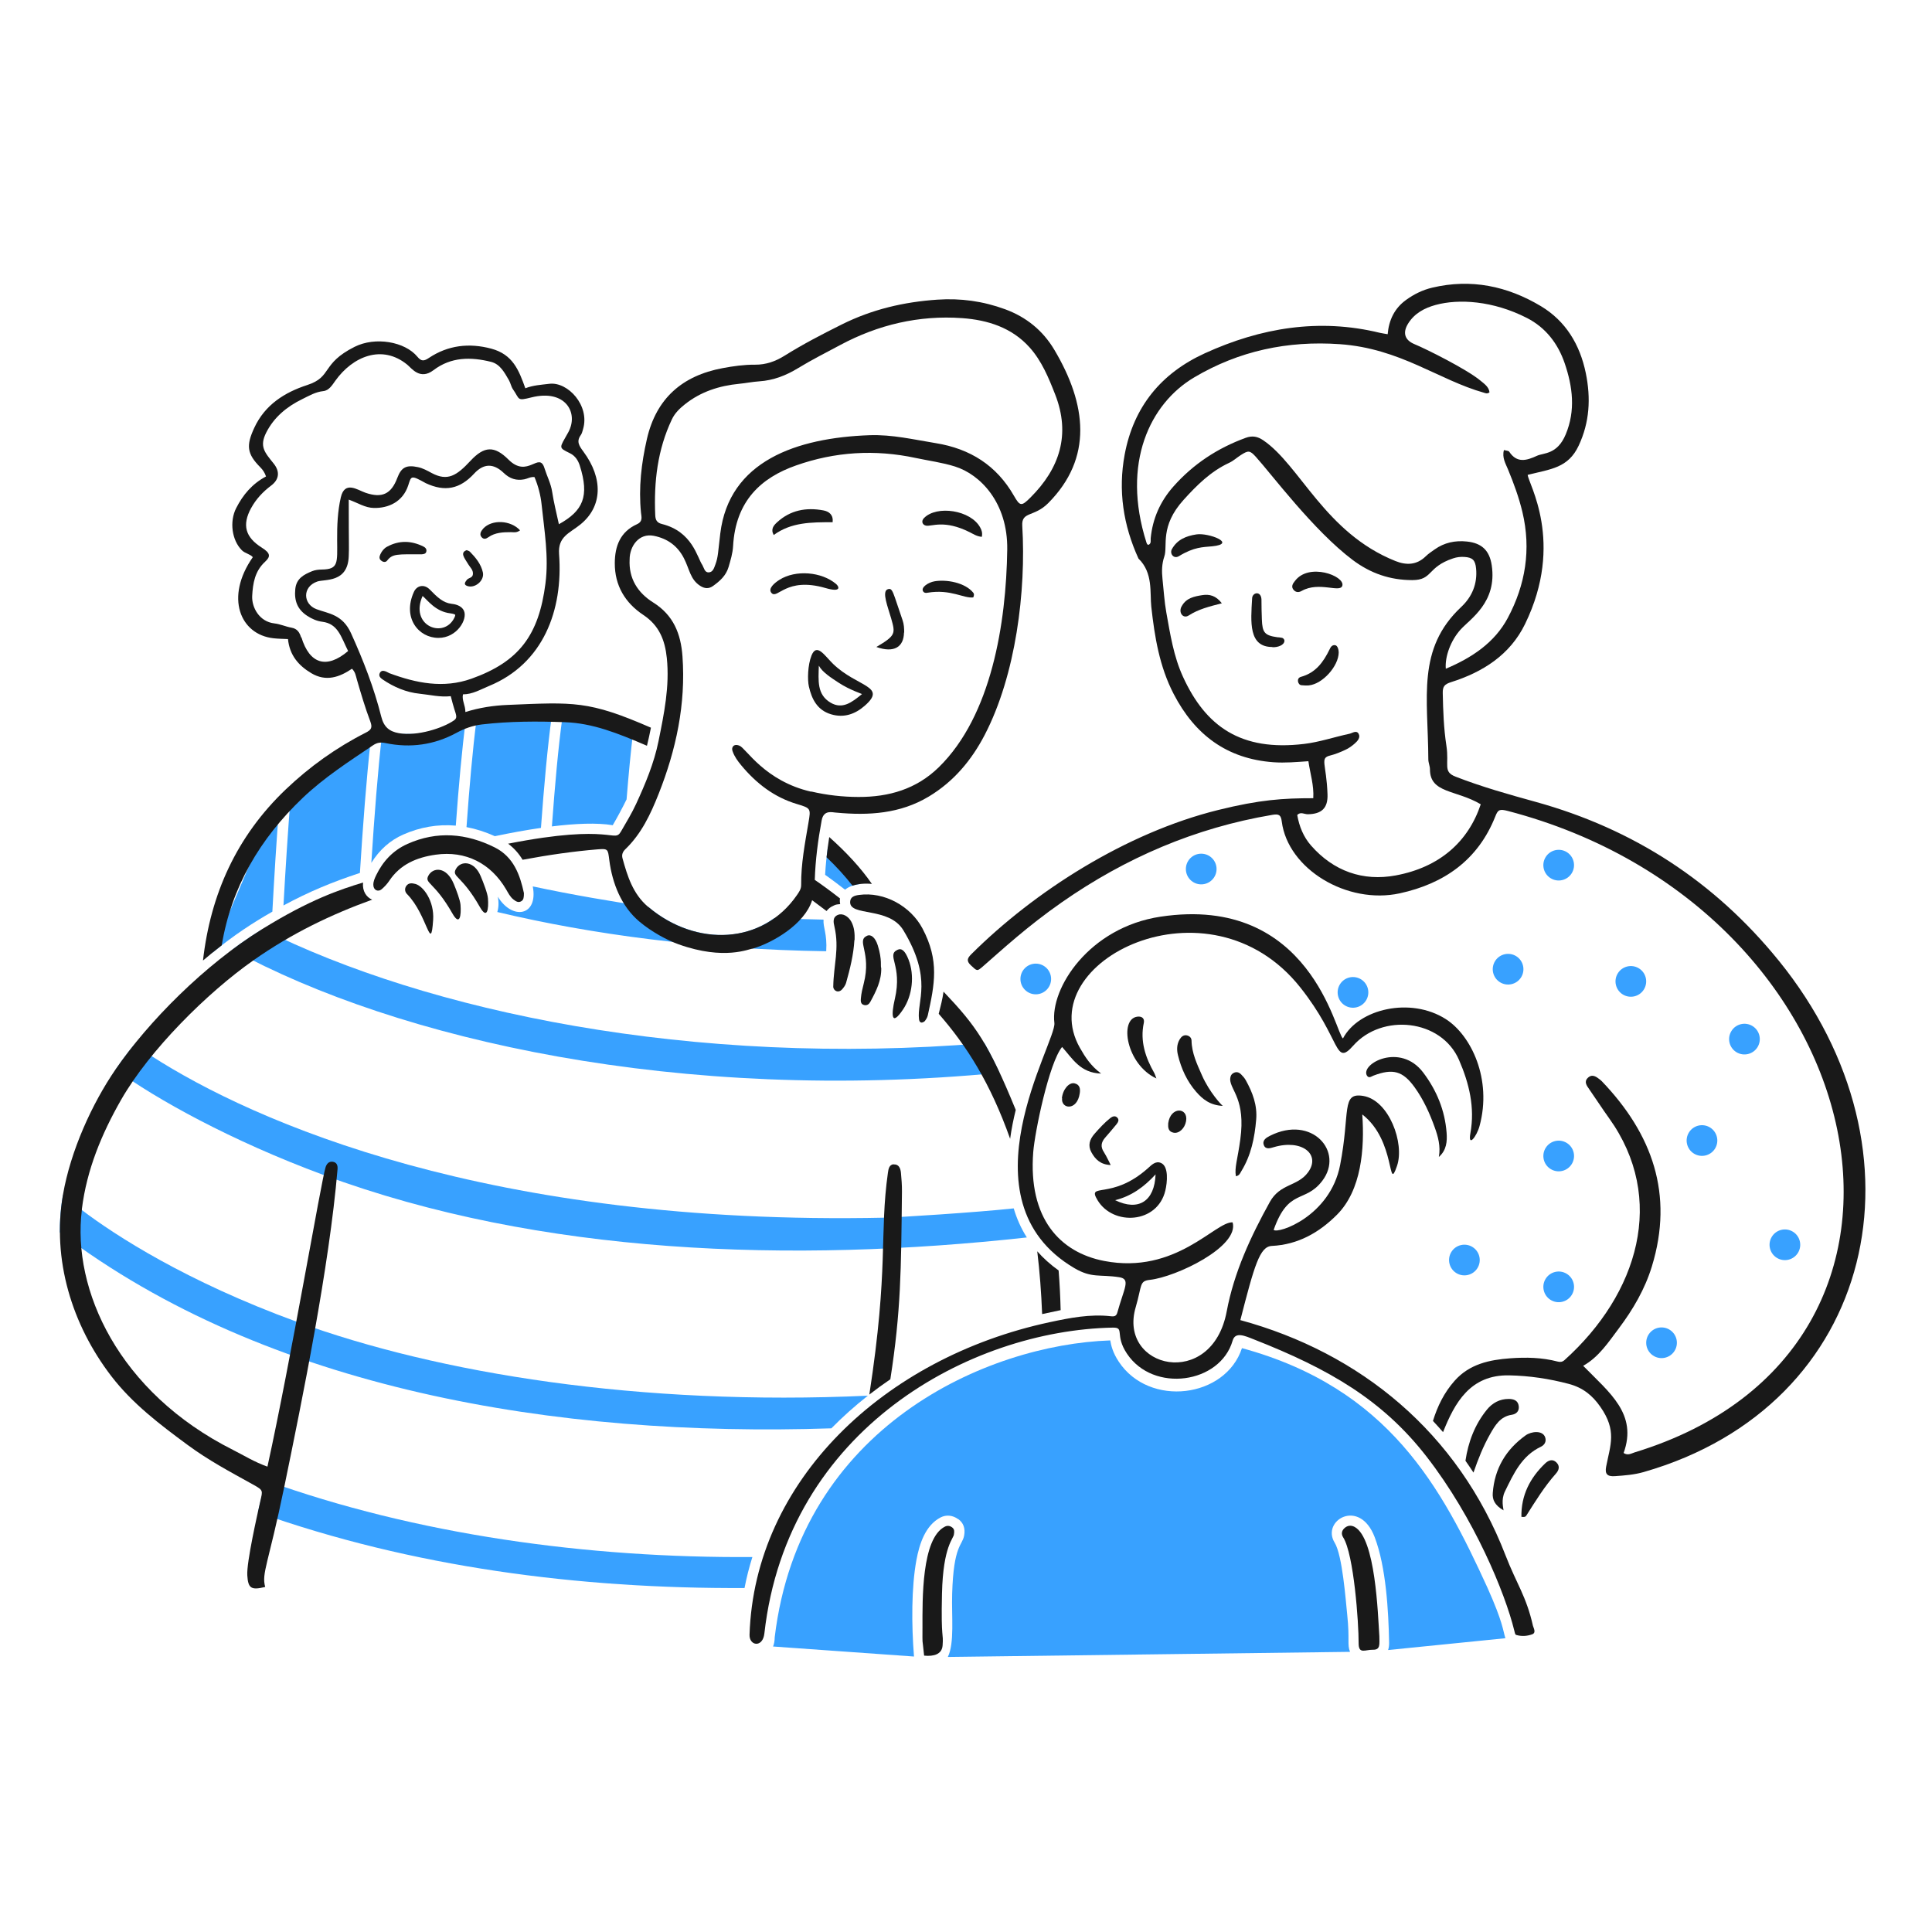 <svg width="154" height="154" viewBox="0 0 154 154" fill="none" xmlns="http://www.w3.org/2000/svg">
<path d="M141.78 76.568C136.673 70.27 130.194 66.068 122.405 63.916C120.25 63.321 118.1 62.717 116.022 61.907C114.992 61.506 115.528 60.972 115.293 59.444C115.079 58.052 115.031 56.658 115.002 55.249C114.99 54.714 115.148 54.538 115.665 54.374C118.195 53.573 120.362 52.203 121.562 49.741C124.742 43.219 121.798 38.507 121.773 37.85C123.624 37.388 125.003 37.305 125.839 35.517C126.711 33.653 126.813 31.742 126.406 29.75C125.939 27.465 124.802 25.588 122.825 24.404C120.152 22.802 117.255 22.195 114.159 22.93C113.397 23.11 112.717 23.448 112.085 23.902C111.162 24.566 110.708 25.506 110.611 26.64C110.368 26.592 110.174 26.575 109.979 26.527C105.142 25.348 100.488 26.127 96.031 28.163C92.55 29.755 90.36 32.424 89.648 36.231C89.112 39.098 89.535 41.868 90.749 44.525C91.93 45.666 91.646 47.247 91.77 48.364C92.036 50.764 92.419 53.127 93.552 55.314C95.238 58.569 97.796 60.49 101.506 60.758C102.43 60.824 103.353 60.742 104.292 60.676C104.438 61.681 104.746 62.605 104.681 63.625C102.276 63.625 100.437 63.739 97.1 64.565C89.765 66.379 82.46 71.044 77.433 76.05C77.125 76.357 76.998 76.582 77.385 76.942C77.89 77.409 77.872 77.445 78.341 77.039C79.91 75.675 81.836 73.877 84.642 71.919C89.729 68.371 95.277 65.987 101.409 64.953C101.96 64.859 102.103 64.969 102.17 65.487C102.658 69.272 107.379 72.124 111.582 71.206C115.115 70.435 117.821 68.549 119.196 65.066C119.407 64.531 119.535 64.471 120.201 64.644C149.633 72.344 157.367 107.507 130.293 115.771C130.048 115.846 129.759 116.046 129.419 115.819C130.542 112.709 128.307 111.026 126.195 108.869C127.443 108.172 128.22 106.973 129.047 105.872C130.179 104.364 131.12 102.745 131.671 100.947C133.435 95.196 131.703 90.385 127.685 86.189C127.637 86.157 127.588 86.091 127.54 86.059C127.248 85.833 126.925 85.574 126.568 85.914C126.244 86.222 126.472 86.529 126.665 86.805C127.204 87.579 127.705 88.358 128.253 89.121C132.857 95.536 130.602 103.117 124.705 108.415C124.526 108.576 124.348 108.579 124.155 108.529C122.904 108.202 121.644 108.178 120.38 108.27C118.728 108.39 117.14 108.724 115.957 110.052C115.107 111.007 114.581 112.094 114.221 113.262C114.499 113.559 114.768 113.857 115.026 114.155C115.95 111.827 117.188 109.567 120.299 109.63C121.903 109.662 123.476 109.895 125.045 110.31C126.181 110.611 126.929 111.23 127.556 112.125C128.896 114.035 128.368 115.147 128.026 116.903C127.91 117.502 128.123 117.709 128.739 117.664C129.5 117.61 130.263 117.553 131.007 117.34C149.513 112.039 154.162 91.834 141.78 76.566L141.78 76.568ZM91.561 43.423H91.577C91.432 43.439 91.416 43.326 91.383 43.245C89.364 36.904 91.682 32.165 95.174 30.091C98.752 27.965 102.642 27.144 106.789 27.434C111.622 27.771 114.676 30.292 118.291 31.305C118.404 31.337 118.534 31.418 118.728 31.273C118.68 30.836 118.309 30.591 117.999 30.333C116.914 29.431 113.688 27.82 112.75 27.434C111.972 27.112 111.781 26.528 112.248 25.781C112.753 24.974 113.544 24.551 114.435 24.307C116.268 23.806 119.008 23.963 121.709 25.344C123.219 26.116 124.191 27.401 124.722 28.957C125.358 30.818 125.601 32.716 124.803 34.627C124.126 36.249 123.04 36.087 122.519 36.328C121.691 36.711 120.916 36.944 120.299 36.004C120.235 35.923 120.057 35.923 119.878 35.875C119.716 36.474 120.008 36.944 120.202 37.414C120.657 38.515 121.075 39.65 121.352 40.816C122.061 43.797 121.594 46.615 120.186 49.256C119.132 51.232 117.319 52.431 115.245 53.306C115.164 52.35 115.63 51.067 116.411 50.196C117.195 49.321 119.347 48.024 118.906 45.06C118.73 43.877 118.113 43.291 116.93 43.165C115.99 43.065 115.123 43.25 114.354 43.797C114.108 43.971 113.854 44.139 113.641 44.347C112.92 45.052 112.084 45.063 111.227 44.719C105.616 42.475 103.626 37.088 100.697 35.097C100.244 34.788 99.822 34.706 99.288 34.902C97.05 35.722 95.129 36.979 93.537 38.774C92.486 39.958 91.875 41.333 91.722 42.905C91.705 43.083 91.787 43.31 91.56 43.423H91.561ZM111.26 69.78C108.636 70.267 106.299 69.442 104.505 67.399C103.898 66.708 103.565 65.876 103.403 64.968C103.662 64.677 103.969 64.908 104.245 64.904C105.347 64.888 105.855 64.418 105.816 63.317C105.73 60.846 105.181 60.434 106.027 60.222C106.45 60.117 106.854 59.949 107.242 59.768C107.518 59.641 107.773 59.457 107.987 59.266C108.211 59.068 108.463 58.793 108.295 58.488C108.122 58.177 107.792 58.44 107.566 58.488C106.351 58.748 105.184 59.151 103.953 59.298C98.897 59.906 96.103 57.893 94.298 53.952C93.549 52.317 93.281 50.566 92.969 48.833C92.809 47.941 92.758 47.035 92.662 46.144C92.596 45.544 92.608 44.943 92.807 44.362C93.101 43.505 92.424 41.968 94.346 39.842C95.4 38.676 96.508 37.573 97.975 36.893C98.317 36.735 98.592 36.474 98.898 36.278C99.5 35.892 99.626 35.89 100.097 36.407C101.315 37.745 104.704 42.294 107.825 44.637C109.25 45.706 110.806 46.24 112.571 46.24C114.222 46.24 113.729 45.206 115.828 44.507C116.119 44.409 116.411 44.374 116.719 44.393C117.384 44.434 117.595 44.652 117.659 45.317C117.775 46.532 117.337 47.571 116.476 48.379C112.907 51.726 113.831 55.59 113.852 60.529C113.854 60.804 113.982 61.063 113.982 61.323C113.982 63.247 116.054 62.939 118.031 64.109C117.037 67.092 114.752 69.131 111.26 69.779L111.26 69.78Z" fill="#191919"/>
<path d="M118.518 112.37C117.548 113.561 117.032 114.955 116.812 116.438C117.035 116.754 117.249 117.068 117.452 117.379C117.821 116.306 118.229 115.28 118.777 114.313C119.171 113.619 119.586 112.909 120.494 112.774C120.85 112.721 121.106 112.499 121.061 112.093C121.008 111.608 120.624 111.51 120.251 111.51C119.538 111.51 118.954 111.832 118.518 112.368V112.37Z" fill="#191919"/>
<path d="M119.846 120.389C119.149 119.984 118.949 119.546 118.988 119.012C119.127 117.082 120.022 115.548 121.612 114.411C122.047 114.1 122.963 113.976 123.167 114.573C123.282 114.912 123.102 115.189 122.827 115.318C121.287 116.046 120.645 117.484 119.959 118.883C119.626 119.562 119.846 120.241 119.846 120.389Z" fill="#191919"/>
<path d="M121.272 120.923C121.24 119.19 121.958 117.801 123.167 116.647C123.424 116.402 123.754 116.27 124.058 116.566C124.37 116.87 124.255 117.2 124.026 117.457C123.111 118.485 122.401 119.644 121.661 120.81C121.598 120.909 121.516 120.939 121.272 120.907V120.923Z" fill="#191919"/>
<path d="M106.999 46.68C106.838 47.294 105.149 46.317 103.76 47.101C103.551 47.219 103.323 47.246 103.128 47.036C102.886 46.776 103.047 46.517 103.209 46.323C104.319 44.813 107.202 45.906 107 46.679L106.999 46.68Z" fill="#191919"/>
<path d="M101.41 51.572C99.512 51.572 99.697 49.572 99.806 47.716C99.806 47.217 100.507 47.07 100.551 47.765C100.551 48.299 100.563 48.834 100.583 49.369C100.623 50.421 100.794 50.648 101.814 50.794C101.912 50.794 102.009 50.811 102.106 50.827C102.252 50.827 102.366 50.924 102.382 51.069C102.382 51.433 101.827 51.611 101.426 51.588L101.41 51.572Z" fill="#191919"/>
<path d="M106.708 52.009C106.7 53.095 105.43 54.523 104.327 54.633C104.133 54.652 103.938 54.637 103.727 54.617C103.452 54.591 103.308 54.058 103.695 53.953C104.87 53.632 105.484 52.782 105.979 51.766C106.059 51.603 106.157 51.397 106.416 51.426C106.65 51.452 106.709 51.857 106.708 52.009Z" fill="#191919"/>
<path d="M96.604 43.548C95.896 43.617 95.186 43.59 93.975 44.33C93.554 44.587 93.219 44.124 93.408 43.78C93.833 43.004 94.557 42.721 95.368 42.597C96.344 42.448 98.657 43.349 96.605 43.549L96.604 43.548Z" fill="#191919"/>
<path d="M97.393 48.088C96.372 48.348 95.518 48.565 94.752 49.06C94.284 49.363 93.886 48.78 94.218 48.282C94.573 47.666 95.19 47.541 95.822 47.44C96.405 47.346 96.923 47.473 97.393 48.088Z" fill="#191919"/>
<path d="M117.768 101.08C118.122 100.506 117.945 99.752 117.37 99.397C116.795 99.042 116.042 99.22 115.687 99.794C115.332 100.369 115.51 101.122 116.084 101.477C116.659 101.833 117.413 101.654 117.768 101.08Z" fill="#38A1FF"/>
<path d="M82.562 79.257C83.237 79.257 83.784 78.709 83.784 78.034C83.784 77.359 83.237 76.811 82.562 76.811C81.886 76.811 81.339 77.359 81.339 78.034C81.339 78.709 81.886 79.257 82.562 79.257Z" fill="#38A1FF"/>
<path d="M95.749 70.493C96.424 70.493 96.972 69.945 96.972 69.27C96.972 68.595 96.424 68.047 95.749 68.047C95.073 68.047 94.526 68.595 94.526 69.27C94.526 69.945 95.073 70.493 95.749 70.493Z" fill="#38A1FF"/>
<path d="M125.284 69.604C125.638 69.03 125.461 68.276 124.887 67.921C124.312 67.566 123.558 67.744 123.204 68.319C122.848 68.893 123.026 69.647 123.601 70.002C124.175 70.357 124.929 70.179 125.284 69.604Z" fill="#38A1FF"/>
<path d="M131.035 78.87C131.39 78.296 131.213 77.542 130.638 77.187C130.064 76.832 129.31 77.01 128.955 77.585C128.6 78.159 128.778 78.912 129.352 79.268C129.926 79.622 130.68 79.445 131.035 78.87Z" fill="#38A1FF"/>
<path d="M108.886 79.746C109.242 79.172 109.064 78.418 108.489 78.063C107.915 77.708 107.161 77.885 106.806 78.46C106.452 79.035 106.629 79.788 107.203 80.144C107.778 80.499 108.532 80.32 108.886 79.746Z" fill="#38A1FF"/>
<path d="M121.25 77.898C121.605 77.324 121.427 76.57 120.853 76.215C120.278 75.86 119.524 76.038 119.17 76.613C118.815 77.187 118.992 77.941 119.567 78.296C120.141 78.65 120.895 78.473 121.25 77.898Z" fill="#38A1FF"/>
<path d="M125.284 92.787C125.64 92.212 125.462 91.458 124.887 91.104C124.313 90.749 123.559 90.926 123.204 91.501C122.849 92.076 123.027 92.829 123.601 93.184C124.176 93.539 124.929 93.361 125.284 92.787Z" fill="#38A1FF"/>
<path d="M125.284 103.219C125.639 102.644 125.462 101.891 124.887 101.536C124.312 101.181 123.559 101.359 123.203 101.934C122.849 102.508 123.027 103.262 123.601 103.617C124.176 103.971 124.929 103.794 125.284 103.219Z" fill="#38A1FF"/>
<path d="M143.314 99.865C143.669 99.291 143.492 98.536 142.917 98.182C142.342 97.827 141.589 98.004 141.234 98.579C140.879 99.154 141.057 99.907 141.631 100.262C142.205 100.617 142.96 100.439 143.314 99.865Z" fill="#38A1FF"/>
<path d="M136.705 91.555C137.06 90.98 136.882 90.227 136.308 89.872C135.733 89.517 134.98 89.695 134.625 90.269C134.269 90.843 134.448 91.597 135.022 91.952C135.596 92.307 136.35 92.13 136.705 91.555Z" fill="#38A1FF"/>
<path d="M140.091 83.471C140.446 82.895 140.268 82.142 139.694 81.787C139.119 81.432 138.365 81.61 138.011 82.185C137.655 82.759 137.833 83.513 138.407 83.868C138.982 84.222 139.736 84.045 140.091 83.471Z" fill="#38A1FF"/>
<path d="M132.442 105.809C133.117 105.809 133.665 106.357 133.665 107.032C133.665 107.707 133.117 108.255 132.442 108.255C131.767 108.255 131.219 107.707 131.219 107.032C131.219 106.357 131.767 105.809 132.442 105.809Z" fill="#38A1FF"/>
<path d="M68.515 70.471L67.699 68.647L65.989 67.485C65.894 68.197 65.812 68.958 65.771 69.731C66.24 70.063 66.776 70.464 67.36 70.916C67.638 70.685 68.04 70.534 68.516 70.471L68.515 70.471Z" fill="#38A1FF"/>
<path d="M22.258 64.176L21.755 64.531L16.913 75.954C18.673 74.524 20.117 73.579 21.71 72.668C21.857 69.955 22.039 66.976 22.258 64.176Z" fill="#38A1FF"/>
<path d="M23.164 63.535C22.943 66.345 22.75 69.384 22.595 72.175C24.644 71.068 26.474 70.313 28.689 69.582C28.919 65.905 29.207 62.071 29.548 59.022C28.647 59.56 23.164 63.535 23.164 63.535Z" fill="#38A1FF"/>
<path d="M43.609 57.014C40.57 57.189 34.98 57.509 37.987 57.338C37.68 59.681 37.412 62.751 37.185 65.929C37.932 66.07 38.686 66.31 39.444 66.653C40.644 66.4 41.899 66.168 43.12 65.992C43.361 62.676 43.649 59.475 43.981 57.081L43.609 57.014Z" fill="#38A1FF"/>
<path d="M50.478 58.248L44.823 57.232C44.502 59.551 44.225 62.649 43.992 65.874C45.852 65.644 47.579 65.567 48.841 65.778C49.225 65.12 49.598 64.427 49.945 63.717C50.103 61.75 50.281 59.875 50.478 58.248Z" fill="#38A1FF"/>
<path d="M32.14 66.524C33.478 65.931 34.887 65.685 36.332 65.811C36.556 62.72 36.823 59.726 37.13 57.387L34.003 58.505H30.456C30.121 61.382 29.833 65.119 29.599 68.778C30.248 67.739 31.098 66.983 32.141 66.523L32.14 66.524Z" fill="#38A1FF"/>
<path d="M36.977 48.676C36.757 48.218 36.18 48.151 35.99 48.129C35.331 48.053 34.858 47.611 34.262 46.995C33.811 46.532 33.222 46.664 32.989 47.186C32.058 49.26 33.372 50.847 34.949 50.847C36.437 50.847 37.297 49.344 36.977 48.676ZM36.125 49.407C35.197 50.883 32.657 49.799 33.686 47.505C34.094 47.851 34.717 48.753 35.903 48.89C36.219 48.927 36.286 49.006 36.286 49.006C36.286 49.006 36.31 49.115 36.125 49.407Z" fill="#191919"/>
<path d="M30.86 44.686C30.748 44.833 30.552 44.816 30.407 44.702C30.196 44.557 30.232 44.363 30.326 44.168C30.442 43.926 30.602 43.717 30.844 43.584C31.805 43.059 32.762 43.085 33.728 43.552C33.891 43.631 34.018 43.747 33.987 43.941C33.954 44.152 33.777 44.168 33.614 44.184C31.678 44.184 31.288 44.126 30.86 44.686Z" fill="#191919"/>
<path d="M37.21 43.86C37.21 43.86 37.389 43.908 37.453 43.973C37.911 44.439 38.344 44.962 38.49 45.626C38.635 46.29 37.827 46.952 37.21 46.695C36.935 46.58 37.084 46.39 37.21 46.224C37.344 46.049 37.665 46.079 37.696 45.771C37.731 45.431 37.48 45.24 37.323 44.977C37.022 44.472 36.628 44.042 37.226 43.843L37.21 43.86Z" fill="#191919"/>
<path d="M41.455 42.273C41.179 42.483 40.952 42.418 40.725 42.418C40.094 42.418 39.458 42.445 38.928 42.823C38.748 42.951 38.56 43.013 38.393 42.823C38.121 42.513 38.484 42.203 38.523 42.126C39.203 41.397 40.693 41.446 41.455 42.273Z" fill="#191919"/>
<path d="M20.152 44.411C17.916 47.613 19.134 50.575 21.788 50.875C22.178 50.919 22.566 50.923 22.955 50.94C23.084 52.219 23.782 53.044 24.817 53.661C25.985 54.356 27.053 53.985 28.057 53.305C28.333 53.581 28.361 53.873 28.446 54.163C28.772 55.285 29.101 56.402 29.515 57.5C29.705 58.004 29.595 58.178 29.142 58.407C26.803 59.594 24.684 61.11 22.792 62.911C18.846 66.667 16.78 71.294 16.18 76.564C16.662 76.153 17.16 75.748 17.674 75.352C18.442 70.72 20.712 66.859 24.121 63.608C25.821 61.987 27.791 60.715 29.726 59.412C30.065 59.184 30.342 59.15 30.746 59.234C32.71 59.642 34.615 59.374 36.367 58.424C37.031 58.065 37.681 57.831 38.425 57.744C40.63 57.486 42.831 57.485 45.034 57.566C47.253 57.647 49.211 58.432 51.569 59.444C51.682 59.002 51.797 58.451 51.886 58.004C46.906 55.833 45.746 55.969 40.466 56.189C39.348 56.236 38.23 56.4 37.096 56.756C37.096 56.205 36.805 55.832 36.902 55.347C37.663 55.347 38.31 54.956 38.975 54.682C43.295 52.907 44.895 48.665 44.564 44.169C44.461 42.764 45.39 42.512 46.266 41.803C48.029 40.375 48.086 38.133 46.508 36.004C46.15 35.52 45.931 35.187 46.298 34.675C46.392 34.544 46.428 34.368 46.476 34.205C47.033 32.328 45.261 30.411 43.787 30.593C43.139 30.672 42.491 30.706 41.875 30.949C41.353 29.498 40.878 28.25 39.154 27.79C37.388 27.319 35.704 27.517 34.181 28.535C33.792 28.795 33.581 28.811 33.273 28.438C32.269 27.223 29.906 26.822 28.268 27.644C25.572 28.999 26.503 30.037 24.493 30.69C22.695 31.274 21.119 32.26 20.265 34.108C19.614 35.516 19.677 36.169 20.751 37.25C20.961 37.462 21.107 37.688 21.204 37.979C20.102 38.563 19.364 39.441 18.823 40.507C18.279 41.579 18.483 43.067 19.277 43.86C19.536 44.119 19.925 44.152 20.151 44.41L20.152 44.411ZM43.48 46.501C42.952 50.63 41.38 52.741 37.583 54.098C35.349 54.896 33.177 54.454 31.039 53.661C30.944 53.637 30.437 53.24 30.261 53.677C30.177 53.886 30.311 54.032 30.504 54.163C31.399 54.771 32.383 55.188 33.452 55.297C34.278 55.381 35.089 55.589 35.931 55.492C36.044 55.913 36.11 56.204 36.207 56.496C36.395 57.067 36.455 57.236 36.184 57.424C35.322 58.023 33.272 58.708 31.784 58.44C31.04 58.306 30.598 57.955 30.391 57.128C29.815 54.83 28.96 52.636 27.978 50.469C27.29 48.955 26.157 48.91 25.223 48.557C24.151 48.153 24.081 46.775 25.288 46.355C25.875 46.15 27.717 46.478 27.798 44.345C27.832 43.47 27.798 43.681 27.798 39.825C28.559 40.1 29.095 40.472 29.791 40.489C30.957 40.519 32.118 40.002 32.545 38.675C32.785 37.93 32.746 37.851 33.938 38.513C35.461 39.226 36.659 38.983 37.793 37.752C38.549 36.931 39.338 36.913 40.158 37.704C40.629 38.156 41.161 38.33 41.795 38.206C42.053 38.156 42.281 37.995 42.605 38.028C42.897 38.724 43.093 39.469 43.171 40.215C43.39 42.303 43.751 44.378 43.479 46.5L43.48 46.501ZM20.023 40.49C20.413 39.778 20.962 39.194 21.61 38.708C22.258 38.222 22.324 37.59 21.821 36.959C21.109 36.066 20.653 35.603 21.221 34.48C21.847 33.246 22.873 32.406 24.105 31.807C24.639 31.547 25.141 31.241 25.773 31.175C26.227 31.128 26.486 30.689 26.729 30.349C28.121 28.404 30.459 27.426 32.464 29.07C32.817 29.358 33.478 30.323 34.553 29.507C35.963 28.438 37.533 28.444 39.138 28.842C39.867 29.023 40.213 29.698 40.564 30.3C40.696 30.526 40.742 30.819 40.888 31.029C41.453 31.841 41.177 31.974 42.362 31.677C45.071 30.998 46.155 32.912 45.294 34.463C44.584 35.743 44.481 35.657 45.439 36.132C45.861 36.341 46.089 36.714 46.217 37.12C46.995 39.571 46.473 40.72 44.549 41.786C44.354 40.878 44.141 40.053 44.014 39.21C43.915 38.546 43.595 37.946 43.399 37.315C42.974 35.945 42.073 38.176 40.531 36.634C39.397 35.5 38.588 35.565 37.502 36.731C36.41 37.904 35.688 38.389 34.408 37.704C34.05 37.512 33.711 37.318 33.306 37.234C32.398 37.045 31.993 37.234 31.67 38.093C31.183 39.388 30.444 39.73 29.126 39.275C28.504 39.06 27.478 38.289 27.166 39.647C26.909 40.765 26.867 41.899 26.874 43.033C26.887 44.891 26.985 45.376 25.659 45.398C25.383 45.403 25.124 45.43 24.881 45.528C24.215 45.799 23.622 46.111 23.537 46.953C23.444 47.878 23.698 48.574 24.492 49.091C24.865 49.335 25.27 49.508 25.691 49.561C26.944 49.718 27.177 50.751 27.749 51.894C26.031 53.352 24.671 52.93 24.023 50.793L24.007 50.825C23.877 50.404 23.699 50.113 23.229 50.031C22.775 49.951 22.337 49.744 21.868 49.691C20.668 49.555 20.056 48.411 20.102 47.504C20.154 46.499 20.314 45.529 21.123 44.783C21.576 44.364 21.579 44.1 20.863 43.649C19.555 42.822 19.277 41.851 20.021 40.489L20.023 40.49Z" fill="#191919"/>
<path d="M67.952 70.599C68.381 70.454 68.916 70.404 69.499 70.457C68.613 69.172 67.443 67.918 66.099 66.721C66.022 67.228 65.947 67.77 65.885 68.332C66.659 69.071 67.357 69.829 67.952 70.599Z" fill="#191919"/>
<path d="M81.85 98.638C81.381 97.901 81.04 97.122 80.804 96.32C77.791 96.648 71.479 97.041 70.534 97.061C39.02 97.733 20.227 89.423 12.085 84.182C11.582 83.859 11.129 83.566 10.708 83.258C10.173 83.907 9.687 84.571 9.218 85.251C12.448 87.612 18.392 90.918 25.791 93.659C43.066 100.059 63.213 100.69 81.851 98.638H81.85Z" fill="#38A1FF"/>
<path d="M79.671 85.51C54.199 87.975 31.701 82.885 18.516 75.694C19.294 75.11 20.103 74.56 20.929 74.057C34.021 80.603 55.102 85.093 78.472 83.145C78.86 83.842 79.266 84.635 79.671 85.51Z" fill="#38A1FF"/>
<path d="M39.68 71.474C39.771 71.938 39.745 72.357 39.64 72.697C47.172 74.49 56.056 75.68 65.858 75.823C65.943 74.409 65.6 73.95 65.644 73.303C64.026 73.27 62.559 73.221 61.72 73.181C58.556 75.462 54.453 74.646 51.676 72.29C48.882 71.881 45.643 71.331 42.467 70.656C42.921 73.004 40.849 73.392 39.679 71.473L39.68 71.474Z" fill="#38A1FF"/>
<path d="M66.269 113.852C67.17 112.935 68.141 112.066 69.178 111.251C51.033 112.079 34.977 109.489 23.651 105.356C14.827 102.134 9.195 98.478 6.512 96.445C5.83 95.929 5.329 95.522 5.022 95.247C4.843 96.219 4.762 97.223 4.762 98.228C21.283 110.76 44.343 114.582 66.269 113.853L66.269 113.852Z" fill="#38A1FF"/>
<path d="M59.972 124.111C46.865 124.204 33.177 122.334 21.145 117.992C21.129 118.554 20.98 118.647 20.556 120.551C32.837 124.913 46.124 126.651 59.346 126.582C59.507 125.746 59.718 124.922 59.972 124.111Z" fill="#38A1FF"/>
<path d="M75.21 79.045C75.127 79.626 74.982 80.203 74.825 80.811C77.055 83.365 78.938 86.32 80.518 90.774C80.626 89.987 80.782 89.213 80.965 88.471C78.782 83.136 77.786 81.76 75.21 79.045Z" fill="#191919"/>
<path d="M26.535 92.605C26.211 92.557 26.038 92.769 25.951 93.043C25.594 94.183 23.197 108.347 21.318 116.906C20.265 116.533 19.441 116.01 18.58 115.577C9.44 110.982 5.731 102.796 6.527 96.428V96.364C6.916 93.238 8.101 90.381 9.653 87.665C11.911 83.717 16.493 79.147 20.215 76.536C23.249 74.406 26.388 72.896 29.664 71.713C29.208 71.52 28.869 71.036 28.939 70.347C27.081 70.912 24.704 71.706 20.928 74.041C16.277 76.918 11.813 81.459 9.215 85.235C7.337 87.966 5.625 91.727 5.019 95.23C4.126 100.401 5.737 105.608 8.875 109.696C10.555 111.886 12.748 113.549 14.95 115.172C16.636 116.415 18.294 117.291 20.166 118.331C21.009 118.799 20.941 118.801 20.749 119.66C20.522 120.674 19.646 124.526 19.712 125.573C19.777 126.61 20.02 126.771 21.138 126.496C20.838 125.386 21.382 124.72 22.661 118.509C24.101 111.512 26.244 100.997 26.905 93.205C26.93 92.913 26.857 92.654 26.532 92.605H26.535Z" fill="#191919"/>
<path d="M84.044 27.887C83.133 26.351 81.806 25.269 80.108 24.647C78.356 24.006 76.577 23.759 74.714 23.886C72.041 24.068 69.512 24.66 67.1 25.862C65.544 26.638 64.013 27.43 62.531 28.357C61.822 28.801 61.057 29.078 60.182 29.07C59.324 29.062 58.449 29.184 57.59 29.346C54.384 29.947 52.305 31.758 51.564 34.999C51.124 36.927 50.894 38.87 51.094 40.864C51.129 41.204 51.259 41.566 50.77 41.787C49.449 42.385 49.011 43.521 49.005 44.882C48.997 46.679 49.832 48.055 51.273 49.013C52.538 49.853 53.002 51.006 53.152 52.447C53.387 54.715 52.93 56.902 52.488 59.088C52.136 60.823 51.446 62.471 50.706 64.078C50.363 64.822 49.924 65.543 49.507 66.264C48.93 67.261 48.941 65.59 40.502 67.251C40.994 67.617 41.367 68.055 41.656 68.532C43.758 68.138 45.755 67.858 47.58 67.706C48.487 67.63 48.453 67.674 48.568 68.565C48.806 70.415 49.532 72.264 50.982 73.474C51.946 74.278 53.155 74.937 54.092 75.272C57.771 76.588 59.74 75.612 60.005 75.612C61.608 75.144 64.135 73.666 64.735 71.756C65.107 72.029 65.491 72.317 65.884 72.618C66.01 72.446 66.197 72.292 66.469 72.177C66.614 72.096 66.793 72.08 66.971 72.064C66.939 71.902 66.934 71.751 66.955 71.612C66.203 71.027 65.519 70.525 64.946 70.136C64.994 68.549 65.205 66.958 65.496 65.389C65.662 64.499 66.388 64.774 66.662 64.774C69.238 65.016 71.747 64.867 74.033 63.494C76.008 62.308 77.434 60.611 78.488 58.585C80.976 53.804 81.799 47.091 81.485 41.915C81.414 40.738 82.425 41.244 83.558 40.1C87.131 36.499 86.623 32.231 84.044 27.887ZM80.287 43.811C80.204 49.682 79.028 57.06 74.827 61.161C73.048 62.898 70.858 63.535 68.428 63.526C67.165 63.523 65.901 63.381 64.654 63.089V63.105C60.949 62.259 59.452 59.632 58.952 59.444C58.482 59.236 58.261 59.583 58.401 59.898C58.547 60.319 58.81 60.672 59.082 61C60.281 62.444 61.705 63.549 63.537 64.094C64.638 64.421 64.635 64.449 64.444 65.568C64.163 67.219 63.845 68.856 63.861 70.542C63.864 70.866 63.699 71.092 63.521 71.352C60.827 75.266 55.508 75.541 51.678 72.291C51.662 72.291 51.646 72.291 51.63 72.259C50.448 71.239 50.014 69.844 49.621 68.419C49.541 68.127 49.633 67.897 49.848 67.69C51.136 66.45 51.862 64.89 52.505 63.268C53.894 59.757 54.675 56.124 54.4 52.316C54.27 50.518 53.683 49.035 52.067 48.024C50.832 47.251 50.106 46.112 50.188 44.59C50.188 43.546 50.923 42.473 52.116 42.71C53.203 42.928 54.006 43.507 54.513 44.493C54.964 45.368 55.014 46.183 55.809 46.696C56.152 46.918 56.489 46.954 56.83 46.712C57.38 46.321 57.875 45.883 58.077 45.189C58.233 44.652 58.403 44.104 58.434 43.536C58.635 39.908 60.686 38.078 63.44 37.105C66.551 36.006 69.742 35.807 72.998 36.506C74.051 36.731 75.103 36.865 76.124 37.186C78.126 37.815 80.34 40.05 80.287 43.812L80.287 43.811ZM82.133 39.663C81.419 40.375 81.304 40.362 80.821 39.518C79.434 37.093 77.324 35.764 74.584 35.322C72.836 35.039 71.117 34.627 69.319 34.69C63.495 34.895 58.114 36.745 57.413 42.531C57.233 44.01 57.249 44.395 57.024 44.993C56.921 45.267 56.829 45.625 56.473 45.625C56.165 45.625 56.117 45.269 55.987 45.042C55.575 44.454 55.207 42.377 52.763 41.769C52.344 41.665 52.245 41.429 52.229 41.056C52.115 38.415 52.407 35.848 53.557 33.426C53.797 32.922 54.171 32.565 54.594 32.227C55.867 31.214 57.348 30.744 58.936 30.591C59.47 30.539 59.989 30.431 60.523 30.396C61.657 30.321 62.662 29.927 63.617 29.343C64.703 28.679 65.837 28.113 66.954 27.512C70.001 25.878 73.256 25.113 76.69 25.358C78.715 25.503 80.644 26.103 82.068 27.691C83.041 28.776 83.591 30.121 84.11 31.449C85.356 34.64 84.462 37.343 82.133 39.663Z" fill="#191919"/>
<path d="M84.544 104.432C84.518 103.332 84.463 102.271 84.382 101.267C83.721 100.796 83.157 100.285 82.679 99.742C82.876 101.349 83.002 103.059 83.069 104.746C83.226 104.71 84.243 104.491 84.544 104.432Z" fill="#191919"/>
<path d="M70.969 109.942C71.816 104.51 71.828 101.24 71.895 94.987C71.9 94.485 71.862 93.983 71.814 93.481C71.781 93.141 71.652 92.784 71.23 92.817L71.246 92.8C70.874 92.833 70.82 93.173 70.776 93.481C70.082 98.387 70.857 101.026 69.295 111.16C69.836 110.739 70.394 110.332 70.969 109.942L70.969 109.942Z" fill="#191919"/>
<path d="M64.685 52.252C64.379 53.018 64.358 54.202 64.475 54.715C64.708 55.747 65.155 56.608 66.24 56.935C67.261 57.241 68.152 56.935 68.93 56.254C70.741 54.669 68.341 54.779 66.419 52.933C65.749 52.29 65.106 51.2 64.685 52.252ZM68.703 55.33C67.893 55.994 67.147 56.562 66.208 56.011C65.106 55.364 65.237 54.245 65.269 53.062C65.561 53.595 66.289 54.051 66.856 54.423C67.769 55.023 68.803 55.33 68.703 55.33Z" fill="#191919"/>
<path d="M73.822 41.9C74.268 41.98 75.258 41.403 77.289 42.419C77.581 42.564 77.856 42.758 78.261 42.791C78.326 42.468 78.246 42.256 78.132 42.046C77.376 40.656 74.662 40.248 73.645 41.301C73.413 41.54 73.516 41.846 73.823 41.901L73.822 41.9Z" fill="#191919"/>
<path d="M65.803 46.873C67.097 47.25 66.885 46.752 66.645 46.549C65.488 45.57 63.424 45.403 62.142 46.209C61.747 46.458 61.188 46.912 61.494 47.262C61.972 47.81 62.645 45.955 65.803 46.873Z" fill="#191919"/>
<path d="M72.073 50.421C72.073 50.081 72.057 49.757 71.943 49.433C71.165 47.204 71.169 46.83 70.761 46.97C70.263 47.141 70.779 48.392 71.037 49.303C71.373 50.492 71.419 50.651 69.855 51.571C71.264 52.074 72.041 51.571 72.057 50.421H72.073Z" fill="#191919"/>
<path d="M66.37 41.625C66.435 41.042 66.094 40.772 65.641 40.686C64.261 40.425 62.993 40.661 61.931 41.641C61.67 41.883 61.413 42.176 61.672 42.646C63.08 41.621 64.657 41.626 66.37 41.625Z" fill="#191919"/>
<path d="M73.579 47.133C73.658 47.264 73.806 47.278 73.935 47.246C75.785 46.938 76.824 47.719 77.58 47.619C77.661 47.425 77.645 47.327 77.58 47.246C76.925 46.432 75.432 46.17 74.484 46.337C74.005 46.421 73.386 46.811 73.579 47.133Z" fill="#191919"/>
<path d="M41.762 71.189C41.762 71.513 41.745 71.723 41.552 71.837C41.307 71.981 41.111 71.841 40.92 71.692C40.657 71.486 40.51 71.176 40.336 70.882C39.119 68.812 37.113 67.791 34.731 68.127C33.225 68.34 31.9 68.891 31.022 70.217C30.86 70.46 30.649 70.687 30.422 70.881C30.14 71.124 29.758 70.957 29.758 70.525C29.758 70.249 29.869 70.005 29.985 69.764C30.521 68.655 31.328 67.784 32.48 67.269C34.843 66.211 37.179 66.424 39.429 67.545C40.953 68.304 41.454 69.764 41.762 71.189Z" fill="#191919"/>
<path d="M36.169 70.452C36.39 70.986 36.678 71.744 36.708 72.129C36.772 72.955 36.658 73.862 36.06 72.81C34.616 70.268 33.805 70.435 34.148 69.797C34.513 69.121 35.587 69.046 36.169 70.452Z" fill="#191919"/>
<path d="M38.311 69.826C38.535 70.359 38.863 71.199 38.895 71.611C38.959 72.437 38.845 73.344 38.247 72.291C36.803 69.749 35.991 69.917 36.335 69.278C36.711 68.581 37.791 68.59 38.31 69.826L38.311 69.826Z" fill="#191919"/>
<path d="M32.447 71.27C32.27 71.091 32.237 70.833 32.382 70.623C32.561 70.364 32.834 70.385 33.111 70.46C33.752 70.634 34.627 71.832 34.526 73.323C34.341 76.094 34.081 72.919 32.447 71.27Z" fill="#191919"/>
<path d="M73.952 80.942C73.916 81.104 73.823 81.25 73.725 81.379C73.677 81.445 73.563 81.493 73.483 81.509C73.32 81.509 73.273 81.379 73.256 81.249C73.061 79.825 74.375 78.067 72.008 74.154C70.851 72.239 67.715 73.086 67.764 71.886C67.781 71.481 68.12 71.383 68.477 71.335C70.486 71.06 72.588 72.228 73.531 74.008C74.888 76.568 74.502 78.453 73.953 80.941L73.952 80.942Z" fill="#191919"/>
<path d="M68.104 74.932C68.039 76.098 67.755 77.23 67.44 78.35C67.39 78.527 67.261 78.705 67.132 78.852C66.822 79.208 66.414 78.96 66.419 78.641C66.449 76.892 66.915 75.628 66.517 73.879C66.439 73.538 66.337 73.114 66.792 72.923C67.148 72.775 67.619 73.02 67.861 73.474C68.104 73.927 68.137 74.429 68.121 74.932H68.104Z" fill="#191919"/>
<path d="M70.242 77.151C70.274 78.14 69.839 78.999 69.383 79.84C69.287 80.019 69.141 80.164 68.897 80.116C68.573 80.051 68.606 79.76 68.622 79.565C68.654 79.176 68.749 78.787 68.848 78.399C69.488 75.905 68.23 75.002 69.108 74.592C69.429 74.442 69.772 74.738 69.966 75.353C70.336 76.527 70.165 77.075 70.242 77.151Z" fill="#191919"/>
<path d="M71.328 79.63C71.955 76.91 70.618 76.151 71.538 75.71C71.878 75.546 72.151 75.808 72.413 76.471C72.916 77.749 72.727 79.359 71.982 80.464C71.031 81.876 71.035 80.893 71.327 79.629L71.328 79.63Z" fill="#191919"/>
<path d="M73.044 124.374C73.29 123.034 73.768 121.585 74.972 120.956C75.438 120.713 75.961 120.789 76.366 121.086H76.382C76.787 121.377 76.958 121.816 76.852 122.397C76.699 123.234 76.013 123.12 75.896 127.046C75.842 128.855 76.095 130.973 75.552 132.076L107.612 131.669C107.369 131.075 107.598 130.728 107.389 128.731C107.265 127.542 107.004 123.968 106.384 122.964C105.3 121.204 108.371 119.366 109.576 122.527C110.482 124.904 110.677 128.391 110.726 130.934C110.73 131.164 110.702 131.359 110.646 131.524L119.995 130.583C119.789 129.92 119.806 129.331 118.567 126.56C114.922 118.586 110.71 110.655 98.997 107.46C97.69 111.442 91.611 112.212 89.18 108.545C88.694 107.816 88.564 107.232 88.499 106.844C78.666 107.183 63.778 113.713 61.753 130.495C61.749 130.803 61.7 131.049 61.621 131.243L72.855 132.042C72.65 129.494 72.649 126.53 73.044 124.373V124.374Z" fill="#38A1FF"/>
<path d="M73.66 131.955C73.498 130.303 73.531 131.356 73.531 129.687C73.531 127.577 73.44 122.61 75.328 121.684C75.524 121.589 75.718 121.618 75.895 121.749C76.09 121.894 76.073 122.089 76.04 122.284C76.04 122.635 75.172 123.159 75.085 127.047C75 130.817 75.217 130.075 75.135 131.158C75.083 131.86 74.442 132.047 73.675 131.972L73.66 131.955Z" fill="#191919"/>
<path d="M109.948 130.416C109.948 131.066 110.052 131.515 109.43 131.502C108.814 131.489 108.291 131.886 108.296 130.968C108.304 129.386 107.921 123.897 107.065 122.543C106.901 122.285 106.935 122.025 107.162 121.814C107.405 121.588 107.696 121.555 107.988 121.717C109.64 122.635 109.829 128.589 109.948 130.432V130.416Z" fill="#191919"/>
<path d="M114.694 92.201C114.84 91.375 114.63 90.613 114.37 89.885C113.966 88.751 113.464 87.648 112.766 86.677C111.812 85.348 111.008 85.158 109.478 85.738C109.3 85.805 109.122 85.98 108.959 85.738C108.413 84.803 111.613 83.062 113.446 85.495C114.519 86.918 115.173 88.507 115.309 90.29C115.361 90.97 115.309 91.683 114.694 92.218V92.202L114.694 92.201Z" fill="#191919"/>
<path d="M92.887 94.909C92.252 97.545 88.741 97.729 87.495 95.683C86.585 94.19 88.577 95.723 91.496 93.124C91.788 92.864 92.112 92.507 92.549 92.703C93.171 92.981 93.045 94.254 92.887 94.909ZM88.888 95.667C90.751 96.575 92.031 95.749 92.112 93.61C91.188 94.615 90.184 95.344 88.888 95.667Z" fill="#191919"/>
<path d="M98.511 93.74C98.394 93.062 98.649 92.425 98.867 90.808C99.293 87.652 98.103 86.925 98.057 86.062C98.057 85.851 98.106 85.658 98.299 85.543C98.544 85.399 98.753 85.462 98.931 85.641C99.077 85.786 99.205 85.933 99.304 86.111C99.847 87.087 100.23 88.104 100.13 89.253C100.005 90.695 99.728 92.08 98.948 93.352C98.849 93.513 98.802 93.708 98.511 93.757V93.74Z" fill="#191919"/>
<path d="M97.474 88.151C96.437 88.103 95.851 87.603 95.351 87.033C94.618 86.195 94.157 85.189 93.894 84.101C93.792 83.681 93.794 83.242 94.039 82.838C94.168 82.627 94.348 82.477 94.606 82.53C94.817 82.575 94.975 82.725 94.978 82.951C94.995 83.94 95.413 84.815 95.805 85.706C96.408 87.079 97.387 88.109 97.473 88.152L97.474 88.151Z" fill="#191919"/>
<path d="M92.177 85.964C89.788 84.859 89.185 81.232 90.654 81.039C91.027 80.99 91.249 81.183 91.172 81.541C90.862 82.995 91.309 84.309 92.015 85.543C92.061 85.624 92.08 85.721 92.177 85.964Z" fill="#191919"/>
<path d="M88.532 92.865C87.722 92.833 87.302 92.411 86.993 91.844C86.702 91.309 86.851 90.827 87.236 90.386C87.629 89.936 88.031 89.497 88.499 89.123C88.661 88.993 88.876 88.908 89.05 89.075C89.232 89.249 89.132 89.448 89.001 89.609C88.712 89.968 88.403 90.323 88.094 90.678C87.771 91.051 87.705 91.407 87.997 91.844C88.187 92.129 88.643 93.087 88.532 92.865Z" fill="#191919"/>
<path d="M84.644 87.536C84.725 86.807 85.228 86.256 85.649 86.353C86.07 86.451 86.12 86.775 86.07 87.131C85.866 88.59 84.552 88.402 84.66 87.536L84.644 87.536Z" fill="#191919"/>
<path d="M93.117 89.544C93.297 88.172 94.737 88.253 94.542 89.366C94.443 89.932 93.992 90.37 93.554 90.289C93.116 90.208 93.1 89.868 93.117 89.56V89.544Z" fill="#191919"/>
<path d="M122.195 129.606C121.661 127.225 120.885 126.252 120.009 123.985C116.21 114.154 108.396 107.819 98.868 105.226C99.986 100.884 100.407 99.359 101.378 99.313C103.452 99.213 105.149 98.256 106.578 96.818C108.517 94.869 108.781 91.569 108.587 88.832C111.308 90.938 110.58 95.199 111.357 92.931C111.973 91.133 110.724 87.706 108.668 87.358C106.884 87.056 107.645 88.621 106.821 92.866C106.025 96.964 101.864 98.373 101.524 98.033C102.706 94.68 104.012 95.939 105.396 94.129C107.17 91.807 104.577 88.845 101.233 90.533C100.942 90.68 100.584 90.889 100.747 91.294C100.891 91.65 101.265 91.52 101.541 91.439C103.793 90.776 105.306 92.028 104.262 93.448C103.425 94.586 102.041 94.322 101.216 95.813C99.692 98.566 98.365 101.418 97.782 104.528C96.598 110.846 89.096 109.079 90.525 104.204C91.042 102.438 90.799 102.112 91.659 102.017C93.748 101.786 98.802 99.376 98.252 97.433C96.875 97.352 93.747 101.617 88.014 100.511C84.498 99.834 81.946 97.124 82.36 91.828C82.487 90.208 83.623 84.716 84.66 83.453C85.486 84.376 86.102 85.526 87.77 85.575C86.928 84.944 86.492 84.246 86.086 83.534C82.162 76.658 96.371 69.539 103.646 78.706C106.95 82.87 106.352 85.057 107.875 83.34C110.159 80.764 114.879 81.215 116.299 84.49C117.113 86.367 117.574 88.28 117.206 90.322C116.993 91.504 117.706 90.597 117.935 89.755C118.947 86.027 117.272 82.529 115.246 81.234C112.428 79.434 108.28 80.424 107.049 82.773C106.466 82.449 104.489 71.265 92.502 73.069C86.815 73.925 83.697 78.773 84.045 81.542C84.235 83.049 76.413 95.644 85.632 101.079C87.028 101.901 87.657 101.566 89.213 101.807C90.152 101.954 89.604 102.667 89.067 104.61C88.987 104.902 88.841 104.951 88.549 104.918C86.896 104.729 85.276 105.048 83.689 105.388C70.423 108.227 60.142 118.053 59.746 130.303C59.717 131.202 60.798 131.363 60.928 130.206C62.769 113.863 77.387 106.039 88.695 105.825C89.683 105.807 88.824 106.392 89.829 107.899C91.934 111.058 97.263 110.296 98.253 106.862C98.463 106.133 99.209 106.471 99.953 106.765C105.963 109.128 110.208 111.597 113.705 116.097C117.506 120.988 119.975 126.986 120.705 129.979C120.737 130.109 120.77 130.303 120.851 130.319C121.272 130.448 121.727 130.42 122.13 130.271C122.472 130.144 122.244 129.785 122.179 129.558L122.195 129.606H122.195Z" fill="#191919"/>
</svg>
